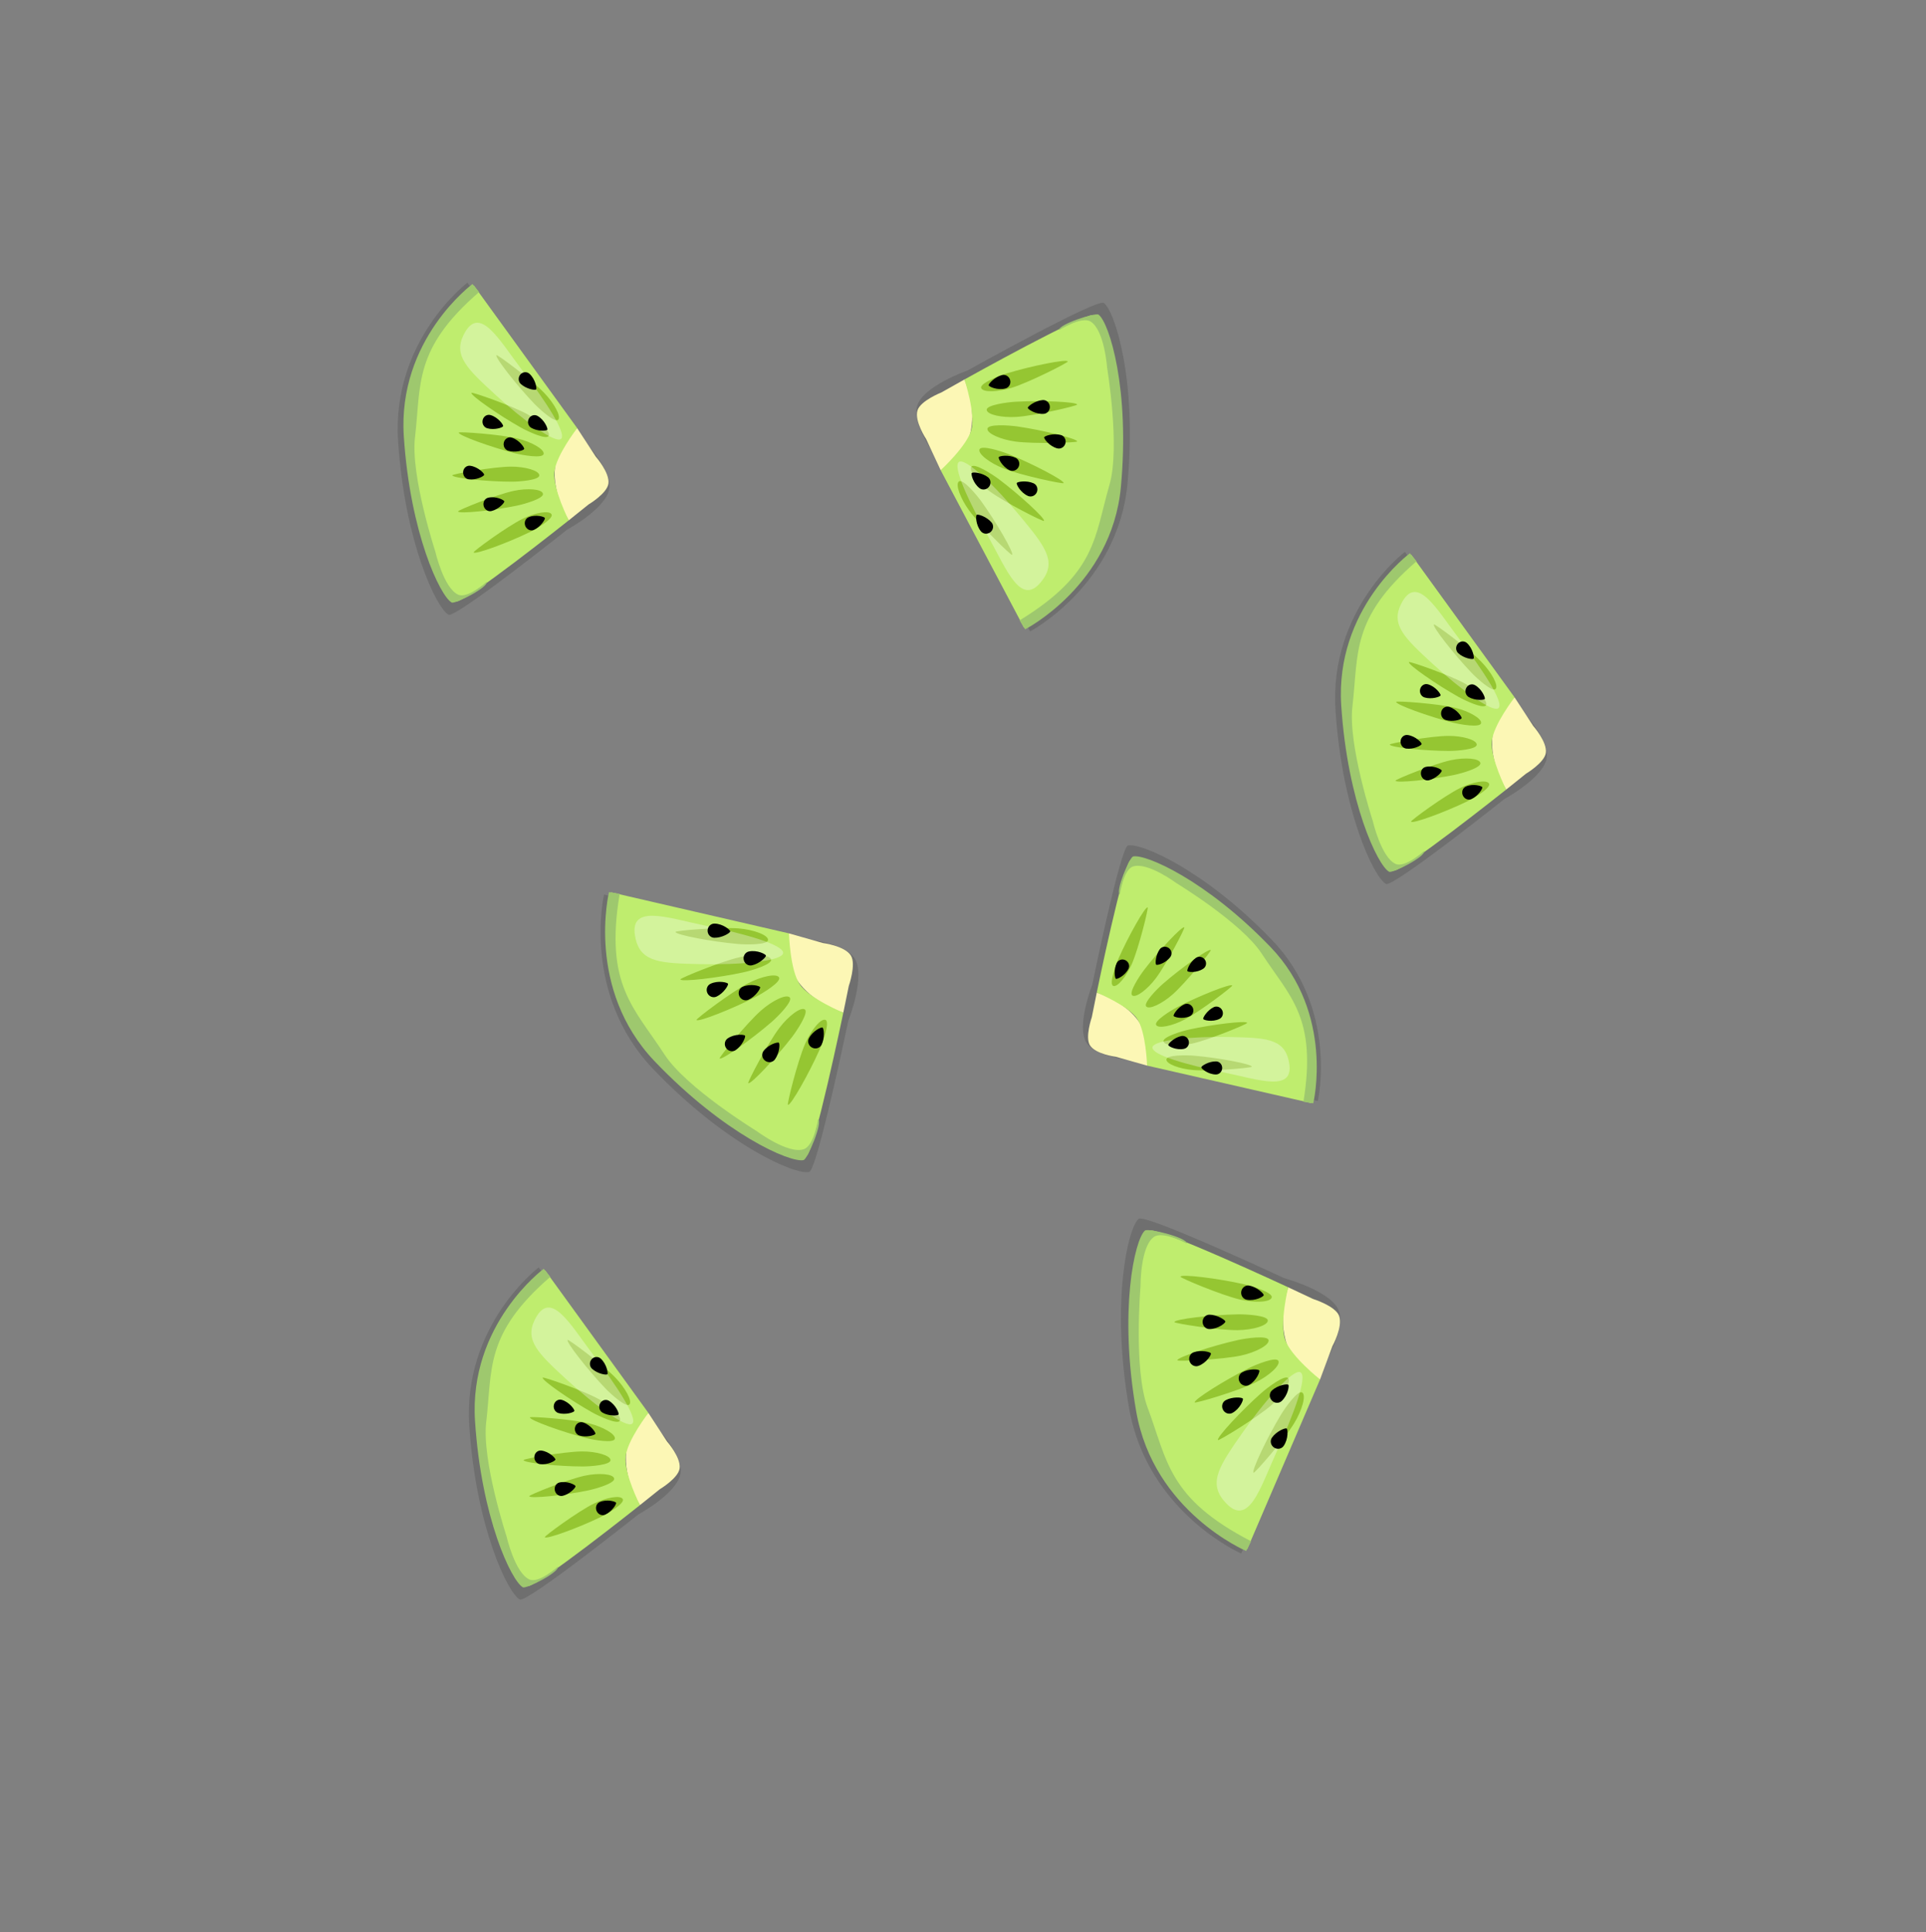 <?xml version="1.0" encoding="UTF-8" standalone="no"?>
<!-- Created with Inkscape (http://www.inkscape.org/) -->

<svg
   width="164.233mm"
   height="164.762mm"
   viewBox="0 0 164.233 164.762"
   version="1.1"
   id="svg392"
   xml:space="preserve"
   xmlns="http://www.w3.org/2000/svg"
   xmlns:svg="http://www.w3.org/2000/svg"><rect x="0" y="0" width="164.233" height="164.762" fill="#808080" stroke="none"/><defs
     id="defs389"><style
       id="style6869">.cls-1{fill:#ffe8c2;}.cls-2{fill:none;stroke:#e5af6e;stroke-miterlimit:10;stroke-width:25.51px;}.cls-3{opacity:0.05;}.cls-4{fill:#534741;}</style></defs><path
     id="path140990-0-3-1"
     style="display:inline;opacity:0.165;fill:#1a1a1a;fill-opacity:1;stroke-width:2.51;stop-color:#000000"
     d="m 78.208,34.614 c 0.482,-1.681 4.293,-3.018 4.293,-3.018 0,0 11.071,-6.177 11.625,-5.76 0.966,0.728 2.833,6.683 2.021,15.369 -0.813,8.686 -8.308,12.642 -8.308,12.642 L 80.369,39.731 c 0,0 -2.671,-3.337 -2.161,-5.117 z M 92.649,88.925 c -0.907,-1.383 0.487,-4.939 0.487,-4.939 0,0 2.407,-11.745 3.048,-11.884 1.118,-0.243 6.537,2.095 12.259,8.038 5.722,5.944 3.93,13.755 3.93,13.755 L 97.648,90.534 c 0,0 -4.04,-0.146 -5,-1.61 z m -34.609,36.664 c -0.196,1.714 -3.6,3.554 -3.6,3.554 0,0 -9.533,7.591 -10.122,7.259 -1.028,-0.579 -3.721,-6.154 -4.297,-14.777 -0.576,-8.623 5.913,-13.54 5.913,-13.54 l 9.266,12.792 c 0,0 3.048,2.898 2.841,4.713 z M 51.967,41.608 c -0.196,1.714 -3.6,3.554 -3.6,3.554 0,0 -9.533,7.591 -10.122,7.259 -1.028,-0.579 -3.721,-6.154 -4.297,-14.777 -0.576,-8.623 5.913,-13.54 5.913,-13.54 l 9.266,12.792 c 0,0 3.048,2.898 2.841,4.713 z m 79.936,22.96 c -0.196,1.714 -3.6,3.554 -3.6,3.554 0,0 -9.533,7.591 -10.122,7.259 -1.028,-0.579 -3.721,-6.154 -4.297,-14.777 -0.576,-8.623 5.913,-13.54 5.913,-13.54 l 9.266,12.792 c 0,0 3.048,2.898 2.841,4.713 z M 114.176,111.798 c -0.633,-1.705 -4.661,-2.794 -4.661,-2.794 0,0 -11.889,-5.54 -12.424,-5.064 -0.934,0.83 -2.368,7.148 -0.824,16.089 1.545,8.94 9.575,12.456 9.575,12.456 l 6.529,-15.215 c 0,0 2.475,-3.667 1.805,-5.472 z M 72.871,81.725 c 0.979,1.502 -0.542,5.351 -0.542,5.351 0,0 -2.641,12.722 -3.335,12.871 -1.212,0.26 -7.079,-2.288 -13.264,-8.745 -6.185,-6.457 -4.222,-14.918 -4.222,-14.918 l 15.948,3.683 c 0,0 4.378,0.169 5.414,1.758 z" /><path
     id="path149836-16-6"
     style="display:inline;fill:#fcf7b5;fill-opacity:1;stroke-width:1.902;stop-color:#000000"
     d="m 78.235,34.999 c 0.251,-0.823 2.033,-1.529 2.033,-1.529 l 1.972,-1.108 c 0,0 1.107,2.436 0.461,4.714 -0.646,2.278 -2.489,3.022 -2.489,3.022 L 78.975,37.445 c 0,0 -1.018,-1.534 -0.74,-2.445 z M 92.941,89.143 c -0.435,-0.688 0.159,-2.4 0.159,-2.4 l 0.423,-2.097 c 0,0 2.429,0.71 3.662,2.579 1.233,1.869 0.629,3.648 0.629,3.648 l -2.664,-0.751 c 0,0 -1.727,-0.217 -2.209,-0.979 z M 57.955,125.215 c -0.11,0.842 -1.689,1.781 -1.689,1.781 l -1.697,1.36 c 0,0 -1.426,-2.233 -1.168,-4.554 0.259,-2.321 1.89,-3.307 1.89,-3.307 l 1.583,2.427 c 0,0 1.202,1.361 1.081,2.293 z M 51.882,41.235 c -0.11,0.842 -1.689,1.781 -1.689,1.781 l -1.697,1.36 c 0,0 -1.426,-2.233 -1.168,-4.554 0.259,-2.321 1.89,-3.307 1.89,-3.307 l 1.583,2.427 c 0,0 1.202,1.361 1.081,2.293 z m 79.936,22.96 c -0.11,0.842 -1.689,1.781 -1.689,1.781 l -1.697,1.36 c 0,0 -1.427,-2.233 -1.168,-4.554 0.259,-2.321 1.89,-3.307 1.89,-3.307 l 1.583,2.427 c 0,0 1.202,1.361 1.081,2.293 z M 114.18,112.199 c -0.325,-0.834 -2.215,-1.426 -2.215,-1.426 l -2.118,-0.995 c 0,0 -0.94,2.611 -0.09,4.922 0.85,2.311 2.806,2.939 2.806,2.939 l 1.056,-2.847 c 0,0 0.922,-1.669 0.562,-2.593 z M 72.555,81.487 c 0.47,0.747 -0.179,2.601 -0.179,2.601 l -0.464,2.271 c 0,0 -2.63,-0.776 -3.961,-2.805 -1.331,-2.028 -0.672,-3.956 -0.672,-3.956 l 2.886,0.821 c 0,0 1.872,0.24 2.391,1.067 z" /><path
     id="path140990-4-4"
     style="display:inline;fill:#bfed6e;fill-opacity:1;stroke-width:2.387;stop-color:#000000"
     d="m 82.836,36.626 c 0.361,-1.389 -0.597,-4.264 -0.597,-4.264 0,0 10.528,-5.874 11.055,-5.477 0.919,0.692 2.695,6.356 1.922,14.616 -0.773,8.261 -7.901,12.022 -7.901,12.022 L 80.212,40.098 c 0,0 2.26,-2.068 2.624,-3.472 z m 14.11,50.224 c -0.773,-1.116 -3.424,-2.204 -3.424,-2.204 0,0 2.289,-11.169 2.899,-11.301 1.063,-0.231 6.217,1.992 11.658,7.644 5.441,5.652 3.737,13.081 3.737,13.081 L 97.814,90.874 c 0,0 -0.087,-2.895 -0.868,-4.023 z M 53.343,124.261 c -0.127,1.411 1.226,4.095 1.226,4.095 0,0 -9.065,7.219 -9.626,6.903 -0.978,-0.551 -3.538,-5.852 -4.086,-14.053 -0.548,-8.201 5.623,-12.877 5.623,-12.877 l 8.811,12.165 c 0,0 -1.821,2.34 -1.948,3.766 z M 47.27,40.28 c -0.127,1.411 1.226,4.095 1.226,4.095 0,0 -9.065,7.219 -9.626,6.903 -0.978,-0.551 -3.538,-5.852 -4.086,-14.053 -0.548,-8.201 5.623,-12.877 5.623,-12.877 l 8.811,12.165 c 0,0 -1.821,2.34 -1.948,3.766 z m 79.936,22.96 c -0.127,1.411 1.226,4.095 1.226,4.095 0,0 -9.065,7.219 -9.626,6.903 -0.978,-0.551 -3.538,-5.852 -4.086,-14.053 -0.548,-8.201 5.623,-12.877 5.623,-12.877 l 8.811,12.165 c 0,0 -1.821,2.34 -1.948,3.766 z m -17.626,51.004 c -0.484,-1.412 0.266,-4.466 0.266,-4.466 0,0 -11.306,-5.268 -11.815,-4.816 -0.888,0.789 -2.252,6.798 -0.783,15.3 1.469,8.502 9.106,11.845 9.106,11.845 l 6.209,-14.469 c 0,0 -2.492,-1.967 -2.982,-3.394 z M 68.207,83.961 c 0.834,1.211 3.704,2.398 3.704,2.398 0,0 -2.511,12.098 -3.172,12.24 C 67.587,98.847 62.008,96.424 56.126,90.283 50.244,84.143 52.111,76.097 52.111,76.097 l 15.167,3.502 c 0,0 0.086,3.138 0.929,4.362 z" /><path
     id="path140990-2-4-6"
     style="display:inline;fill:#9ec86e;fill-opacity:1;stroke-width:2.397;stop-color:#000000"
     d="m 94.607,41.343 c 0.928,-3.197 -0.201,-9.984 -0.201,-9.984 0,0 -0.229,-3.233 -1.423,-3.947 -0.778,-0.466 -2.675,0.745 -2.675,0.745 -0.076,-0.49 3.109,-1.522 3.372,-1.322 0.918,0.696 2.684,6.402 1.895,14.73 -0.789,8.329 -8.159,12.103 -8.159,12.103 l -0.472,-0.763 c 6.586,-4.03 6.373,-7.122 7.662,-11.562 z m 12.984,39.986 c -1.718,-2.638 -7.277,-6.018 -7.277,-6.018 0,0 -2.457,-1.831 -3.706,-1.417 -0.814,0.27 -1.117,2.376 -1.117,2.376 -0.398,-0.248 0.829,-3.167 1.134,-3.232 1.065,-0.228 6.243,2.028 11.723,7.734 5.48,5.706 3.636,13.316 3.636,13.316 l -0.838,-0.133 c 1.177,-7.206 -1.169,-8.962 -3.555,-12.626 z M 41.459,121.277 c -0.384,3.261 1.738,9.754 1.738,9.754 0,0 0.718,3.135 1.96,3.669 0.809,0.348 2.419,-1.102 2.419,-1.102 0.148,0.47 -2.71,1.923 -2.991,1.764 -0.978,-0.554 -3.535,-5.899 -4.078,-14.168 -0.543,-8.27 5.855,-12.992 5.855,-12.992 l 0.566,0.682 c -5.616,4.864 -4.935,7.864 -5.468,12.393 z M 35.386,37.296 c -0.384,3.261 1.738,9.754 1.738,9.754 0,0 0.718,3.135 1.96,3.669 0.809,0.348 2.419,-1.102 2.419,-1.102 0.148,0.47 -2.71,1.923 -2.991,1.764 -0.978,-0.554 -3.535,-5.899 -4.078,-14.168 -0.543,-8.27 5.855,-12.992 5.855,-12.992 l 0.566,0.682 c -5.616,4.864 -4.935,7.864 -5.468,12.393 z m 79.936,22.96 c -0.384,3.261 1.738,9.754 1.738,9.754 0,0 0.718,3.135 1.96,3.669 0.809,0.348 2.419,-1.102 2.419,-1.102 0.148,0.47 -2.71,1.923 -2.991,1.764 -0.978,-0.554 -3.535,-5.899 -4.078,-14.168 -0.543,-8.27 5.855,-12.992 5.855,-12.992 l 0.566,0.682 c -5.616,4.864 -4.935,7.864 -5.468,12.393 z M 97.862,120.05 c -1.215,-3.241 -0.608,-10.364 -0.608,-10.364 0,0 -0.028,-3.368 1.141,-4.202 0.762,-0.543 2.811,0.564 2.811,0.564 0.038,-0.514 -3.322,-1.335 -3.576,-1.108 -0.887,0.793 -2.237,6.845 -0.746,15.416 1.491,8.572 9.378,11.909 9.378,11.909 l 0.424,-0.828 c -7.101,-3.664 -7.135,-6.885 -8.823,-11.387 z M 56.657,89.917 c 1.854,2.864 7.87,6.542 7.87,6.542 0,0 2.658,1.991 4.013,1.545 0.883,-0.29 1.217,-2.572 1.217,-2.572 0.431,0.27 -0.907,3.43 -1.238,3.5 -1.155,0.244 -6.76,-2.215 -12.684,-8.414 C 49.911,84.32 51.931,76.078 51.931,76.078 l 0.908,0.146 c -1.295,7.806 1.243,9.716 3.818,13.693 z" /><path
     id="path144530-8-8-0"
     style="display:inline;fill:#95c632;stroke-width:4.72;stop-color:#000000"
     d="m 81.773,41.054 c 0.336,-0.242 1.481,1.116 1.897,1.692 1.25,1.729 2.823,4.429 2.628,4.571 -0.086,0.062 -2.732,-2.517 -3.662,-3.789 -0.738,-1.009 -1.198,-2.231 -0.862,-2.474 z m 1.058,-1.257 c 0.248,-0.332 1.747,0.622 2.316,1.048 1.709,1.277 4.017,3.384 3.873,3.577 -0.064,0.085 -3.359,-1.586 -4.627,-2.522 -1.006,-0.743 -1.81,-1.771 -1.562,-2.103 z m 0.694,-1.477 c 0.154,-0.384 1.848,0.153 2.508,0.418 1.98,0.795 4.751,2.239 4.662,2.462 -0.04,0.099 -3.653,-0.67 -5.12,-1.249 -1.163,-0.459 -2.204,-1.247 -2.05,-1.631 z m 0.677,-1.763 c 0.058,-0.41 1.831,-0.291 2.535,-0.191 2.112,0.301 5.148,1.043 5.114,1.282 -0.015,0.105 -3.708,0.219 -5.27,0.006 -1.239,-0.169 -2.438,-0.687 -2.379,-1.096 z m -0.065,-1.606 c -0.024,-0.413 1.737,-0.649 2.447,-0.69 2.13,-0.124 5.252,10e-4 5.266,0.242 0.006,0.106 -3.591,0.95 -5.164,1.051 -1.248,0.08 -2.525,-0.189 -2.549,-0.603 z m -0.472,-1.867 c -0.121,-0.396 1.534,-1.041 2.214,-1.249 2.04,-0.624 5.104,-1.241 5.174,-1.011 0.031,0.102 -3.264,1.772 -4.769,2.242 -1.194,0.373 -2.499,0.413 -2.62,0.017 z M 47.592,35.795 c -0.28,0.284 -1.576,-0.887 -2.06,-1.394 -1.452,-1.521 -3.361,-3.947 -3.198,-4.113 0.072,-0.073 2.978,2.086 4.058,3.203 0.856,0.886 1.481,2.019 1.201,2.304 z m -0.807,1.378 c -0.183,0.359 -1.751,-0.367 -2.357,-0.705 -1.817,-1.014 -4.331,-2.757 -4.224,-2.966 0.047,-0.092 3.428,1.087 4.775,1.828 1.069,0.588 1.989,1.484 1.806,1.843 z m -0.429,1.544 c -0.087,0.398 -1.775,0.107 -2.441,-0.061 -1.999,-0.504 -4.849,-1.533 -4.799,-1.764 0.022,-0.102 3.566,0.149 5.045,0.512 1.173,0.288 2.282,0.916 2.195,1.313 z m -0.368,1.821 c 0.008,0.41 -1.69,0.54 -2.373,0.54 -2.048,-0.001 -5.04,-0.306 -5.044,-0.545 -0.002,-0.105 3.479,-0.73 4.993,-0.738 1.2,-0.007 2.416,0.334 2.424,0.743 z m 0.311,1.564 c 0.087,0.402 -1.545,0.877 -2.212,1.016 -1.999,0.417 -4.977,0.729 -5.028,0.495 -0.022,-0.103 3.255,-1.43 4.73,-1.748 1.17,-0.252 2.422,-0.166 2.509,0.236 z m 0.737,1.764 c 0.176,0.371 -1.292,1.233 -1.905,1.532 -1.837,0.895 -4.644,1.926 -4.746,1.71 -0.045,-0.095 2.818,-2.19 4.171,-2.86 1.073,-0.531 2.303,-0.752 2.479,-0.381 z m 80.493,14.89 c -0.28,0.284 -1.576,-0.887 -2.06,-1.394 -1.452,-1.521 -3.361,-3.947 -3.198,-4.113 0.072,-0.073 2.978,2.086 4.058,3.203 0.856,0.886 1.481,2.019 1.201,2.304 z m -0.807,1.378 c -0.183,0.359 -1.751,-0.367 -2.357,-0.705 -1.817,-1.014 -4.331,-2.757 -4.224,-2.966 0.047,-0.092 3.428,1.087 4.775,1.828 1.069,0.588 1.989,1.484 1.806,1.843 z m -0.429,1.544 c -0.087,0.398 -1.775,0.107 -2.441,-0.061 -1.999,-0.504 -4.849,-1.533 -4.799,-1.764 0.022,-0.102 3.566,0.149 5.045,0.512 1.173,0.288 2.282,0.916 2.195,1.313 z m -0.368,1.821 c 0.008,0.41 -1.69,0.54 -2.373,0.54 -2.048,-0.001 -5.04,-0.306 -5.044,-0.545 -0.002,-0.105 3.479,-0.73 4.993,-0.738 1.2,-0.007 2.416,0.334 2.424,0.743 z m 0.311,1.564 c 0.087,0.402 -1.545,0.877 -2.212,1.016 -1.999,0.417 -4.977,0.729 -5.028,0.495 -0.022,-0.103 3.255,-1.43 4.73,-1.748 1.17,-0.252 2.422,-0.166 2.509,0.236 z m 0.737,1.764 c 0.176,0.371 -1.292,1.233 -1.905,1.532 -1.837,0.895 -4.644,1.926 -4.746,1.71 -0.045,-0.095 2.818,-2.19 4.171,-2.86 1.073,-0.531 2.303,-0.752 2.479,-0.381 z M 99.462,90.345 c 0.033,-0.39 1.713,-0.372 2.384,-0.315 2.01,0.172 4.916,0.711 4.896,0.938 -0.009,0.1 -3.489,0.404 -4.975,0.285 -1.179,-0.094 -2.338,-0.519 -2.305,-0.909 z m -0.247,-1.533 c -0.085,-0.382 1.524,-0.867 2.181,-1.013 1.97,-0.436 4.904,-0.79 4.953,-0.567 0.022,0.098 -3.209,1.427 -4.663,1.759 -1.153,0.263 -2.386,0.203 -2.471,-0.179 z m -0.63,-1.409 c -0.18,-0.348 1.25,-1.229 1.848,-1.539 1.792,-0.928 4.537,-2.023 4.641,-1.82 0.046,0.089 -2.735,2.204 -4.055,2.897 -1.047,0.55 -2.254,0.809 -2.434,0.462 z m -0.845,-1.573 c -0.258,-0.295 0.921,-1.492 1.428,-1.934 1.52,-1.327 3.925,-3.045 4.075,-2.873 0.066,0.076 -2.132,2.792 -3.249,3.779 -0.886,0.783 -1.996,1.323 -2.254,1.028 z M 96.549,84.886 c -0.311,-0.238 0.607,-1.645 1.016,-2.179 1.226,-1.603 3.243,-3.763 3.424,-3.624 0.08,0.061 -1.535,3.159 -2.434,4.349 -0.713,0.944 -1.694,1.693 -2.005,1.455 z m -1.629,-0.814 c -0.358,-0.158 0.201,-1.742 0.472,-2.358 0.812,-1.847 2.261,-4.423 2.469,-4.331 0.092,0.041 -0.745,3.433 -1.337,4.801 -0.47,1.085 -1.246,2.045 -1.604,1.888 z m 16.116,34.679 c -0.365,-0.225 -1.432,1.272 -1.813,1.902 -1.144,1.89 -2.541,4.811 -2.329,4.942 0.094,0.058 2.604,-2.822 3.457,-4.213 0.677,-1.104 1.05,-2.406 0.685,-2.631 z m -1.19,-1.22 c -0.282,-0.324 -1.745,0.781 -2.296,1.267 -1.653,1.457 -3.855,3.821 -3.691,4.01 0.072,0.083 3.324,-1.906 4.553,-2.975 0.974,-0.848 1.717,-1.977 1.435,-2.302 z m -0.834,-1.477 c -0.19,-0.386 -1.888,0.303 -2.545,0.629 -1.971,0.979 -4.703,2.691 -4.593,2.916 0.049,0.099 3.702,-0.979 5.163,-1.694 1.159,-0.567 2.165,-1.465 1.975,-1.851 z m -0.84,-1.774 c -0.093,-0.42 -1.907,-0.159 -2.623,-3e-4 -2.148,0.477 -5.209,1.482 -5.154,1.727 0.024,0.108 3.831,-0.062 5.42,-0.405 1.26,-0.272 2.451,-0.902 2.357,-1.322 z m -0.064,-1.669 c -0.009,-0.43 -1.839,-0.537 -2.573,-0.525 -2.2,0.038 -5.401,0.41 -5.396,0.661 0.002,0.111 3.77,0.705 5.396,0.687 1.29,-0.014 2.582,-0.393 2.572,-0.823 z m 0.333,-1.972 c 0.092,-0.42 -1.663,-0.96 -2.379,-1.122 -2.149,-0.488 -5.35,-0.889 -5.403,-0.644 -0.024,0.108 3.501,1.583 5.087,1.953 1.258,0.294 2.603,0.234 2.695,-0.186 z M 65.49,80.167 c -0.037,0.423 -1.858,0.399 -2.584,0.335 -2.178,-0.192 -5.326,-0.784 -5.304,-1.03 0.01,-0.109 3.782,-0.428 5.393,-0.296 1.277,0.105 2.532,0.569 2.495,0.991 z m 0.264,1.662 c 0.091,0.414 -1.654,0.936 -2.366,1.091 -2.136,0.467 -5.317,0.842 -5.37,0.601 -0.023,-0.107 3.482,-1.538 5.058,-1.893 1.25,-0.281 2.587,-0.214 2.677,0.201 z m 0.679,1.529 c 0.194,0.377 -1.358,1.329 -2.006,1.663 -1.944,1 -4.922,2.18 -5.035,1.96 -0.05,-0.097 2.97,-2.381 4.402,-3.129 1.136,-0.593 2.445,-0.871 2.639,-0.494 z m 0.912,1.707 c 0.278,0.32 -1.003,1.614 -1.553,2.092 -1.65,1.435 -4.262,3.289 -4.424,3.102 -0.072,-0.082 2.318,-3.02 3.531,-4.087 0.962,-0.847 2.167,-1.428 2.446,-1.108 z m 1.288,1.026 c 0.336,0.259 -0.662,1.781 -1.107,2.359 -1.333,1.733 -3.524,4.069 -3.72,3.918 -0.086,-0.067 1.673,-3.419 2.65,-4.706 0.775,-1.021 1.841,-1.83 2.177,-1.571 z m 1.763,0.887 c 0.388,0.172 -0.222,1.887 -0.518,2.554 -0.885,1.999 -2.462,4.787 -2.688,4.687 -0.1,-0.044 0.816,-3.718 1.462,-5.199 0.512,-1.175 1.356,-2.213 1.744,-2.041 z M 53.664,119.776 c -0.28,0.284 -1.576,-0.887 -2.06,-1.394 -1.452,-1.521 -3.361,-3.947 -3.198,-4.113 0.072,-0.073 2.978,2.086 4.058,3.203 0.856,0.886 1.481,2.019 1.201,2.304 z m -0.807,1.378 c -0.183,0.359 -1.751,-0.367 -2.357,-0.705 -1.817,-1.014 -4.331,-2.757 -4.224,-2.966 0.047,-0.092 3.428,1.087 4.775,1.828 1.069,0.588 1.989,1.484 1.806,1.843 z m -0.429,1.544 c -0.087,0.398 -1.775,0.107 -2.441,-0.061 -1.999,-0.504 -4.849,-1.533 -4.799,-1.764 0.022,-0.102 3.566,0.149 5.045,0.512 1.173,0.288 2.282,0.916 2.195,1.313 z m -0.368,1.821 c 0.008,0.41 -1.69,0.54 -2.373,0.54 -2.048,-0.001 -5.04,-0.306 -5.044,-0.545 -0.002,-0.105 3.479,-0.73 4.993,-0.738 1.2,-0.007 2.416,0.334 2.424,0.743 z m 0.311,1.564 c 0.087,0.402 -1.545,0.877 -2.212,1.016 -1.999,0.417 -4.977,0.729 -5.028,0.495 -0.022,-0.103 3.255,-1.43 4.73,-1.748 1.17,-0.252 2.422,-0.166 2.509,0.236 z m 0.737,1.764 c 0.176,0.371 -1.292,1.233 -1.905,1.532 -1.837,0.895 -4.644,1.926 -4.746,1.71 -0.045,-0.095 2.818,-2.19 4.171,-2.86 1.073,-0.531 2.303,-0.752 2.479,-0.381 z" /><path
     id="path148220-8-0"
     style="display:inline;fill:#ffffff;fill-opacity:0.318;stroke-width:5.291;stop-color:#000000"
     d="m 81.781,39.388 c 0.561,-0.36 3.108,2.085 5.191,4.609 2.054,2.489 3.13,3.796 1.948,5.433 -1.826,2.53 -3.073,-0.849 -4.647,-3.666 -1.647,-2.947 -3.082,-5.998 -2.492,-6.376 z m 16.493,49.923 c 0.088,-0.624 3.413,-0.94 6.506,-0.875 3.051,0.064 4.652,0.1 5.095,1.958 0.686,2.87 -2.505,1.678 -5.495,1.067 -3.128,-0.639 -6.199,-1.494 -6.106,-2.15 z M 53.914,121.409 c -0.476,0.43 -3.268,-1.611 -5.633,-3.793 -2.332,-2.153 -3.555,-3.283 -2.688,-5.052 1.338,-2.733 3.043,0.404 4.971,2.945 2.018,2.659 3.85,5.448 3.35,5.9 z M 47.842,37.428 c -0.476,0.43 -3.268,-1.611 -5.633,-3.794 -2.332,-2.153 -3.555,-3.283 -2.688,-5.052 1.338,-2.733 3.043,0.404 4.971,2.945 2.018,2.659 3.85,5.448 3.35,5.9 z m 79.936,22.96 c -0.476,0.43 -3.268,-1.611 -5.633,-3.794 -2.332,-2.153 -3.555,-3.283 -2.688,-5.052 1.338,-2.733 3.043,0.404 4.971,2.945 2.018,2.659 3.85,5.448 3.35,5.9 z m -16.887,56.637 c -0.606,-0.329 -3.026,2.404 -4.962,5.182 -1.909,2.74 -2.909,4.178 -1.56,5.784 2.085,2.48 3.091,-1.119 4.48,-4.162 1.453,-3.183 2.68,-6.457 2.042,-6.803 z M 66.775,81.291 c -0.097,0.676 -3.701,1.009 -7.053,0.93 -3.306,-0.078 -5.041,-0.121 -5.517,-2.135 -0.735,-3.113 2.719,-1.811 5.958,-1.141 3.389,0.701 6.714,1.636 6.612,2.346 z" /><path
     id="path150846-3-2-4"
     style="display:inline;stroke-width:5.476;stop-color:#000000"
     d="m 89.041,37.287 c 0.055,-0.123 0.791,-0.36 1.415,-0.191 0.301,0.081 0.477,0.402 0.392,0.717 -0.085,0.315 -0.398,0.504 -0.7,0.422 -0.682,-0.184 -1.156,-0.841 -1.108,-0.948 z m -1.4,-2.511 c 0.01,-0.134 0.622,-0.606 1.267,-0.659 0.311,-0.025 0.585,0.217 0.612,0.542 0.027,0.325 -0.204,0.608 -0.515,0.634 -0.704,0.058 -1.372,-0.4 -1.363,-0.517 z m -3.335,-1.92 c -0.014,-0.134 0.507,-0.706 1.133,-0.87 0.302,-0.079 0.614,0.112 0.697,0.427 0.083,0.315 -0.095,0.635 -0.397,0.714 -0.683,0.18 -1.421,-0.154 -1.433,-0.271 z M 82.864,40.335 c 0.097,-0.093 0.868,-0.032 1.382,0.361 0.248,0.19 0.288,0.553 0.09,0.812 -0.198,0.259 -0.56,0.314 -0.807,0.125 -0.561,-0.43 -0.749,-1.217 -0.665,-1.298 z m 0.426,3.566 c 0.115,-0.069 0.854,0.162 1.267,0.66 0.199,0.24 0.158,0.604 -0.093,0.812 -0.251,0.208 -0.616,0.182 -0.815,-0.058 -0.451,-0.544 -0.459,-1.353 -0.359,-1.413 z m 3.413,-2.714 c 0.073,-0.113 0.836,-0.236 1.428,0.026 0.286,0.126 0.41,0.47 0.279,0.768 -0.132,0.298 -0.47,0.437 -0.756,0.311 -0.646,-0.286 -1.014,-1.007 -0.951,-1.105 z m -1.534,-2.204 c 0.075,-0.112 0.841,-0.219 1.427,0.055 0.283,0.132 0.401,0.478 0.263,0.773 -0.138,0.295 -0.479,0.428 -0.762,0.296 -0.64,-0.298 -0.994,-1.027 -0.929,-1.124 z M 101.25,82.813 c -0.054,-0.115 0.23,-0.789 0.737,-1.132 0.244,-0.166 0.583,-0.094 0.756,0.161 0.173,0.255 0.115,0.596 -0.129,0.762 -0.553,0.375 -1.316,0.309 -1.363,0.209 z m -2.663,-0.547 c -0.09,-0.09 -0.05,-0.82 0.31,-1.315 0.174,-0.239 0.517,-0.285 0.766,-0.104 0.249,0.181 0.31,0.522 0.136,0.761 -0.393,0.54 -1.134,0.736 -1.212,0.658 z m -3.434,1.204 c -0.104,-0.073 -0.193,-0.799 0.075,-1.349 0.129,-0.265 0.459,-0.371 0.736,-0.236 0.277,0.135 0.396,0.46 0.267,0.725 -0.293,0.6 -0.987,0.923 -1.078,0.86 z m 4.468,5.649 c -0.007,-0.127 0.513,-0.642 1.112,-0.767 0.289,-0.06 0.574,0.135 0.638,0.437 0.063,0.302 -0.12,0.595 -0.409,0.655 -0.654,0.137 -1.334,-0.214 -1.34,-0.325 z m 2.818,1.896 c 0.022,-0.125 0.643,-0.512 1.255,-0.5 0.295,0.005 0.53,0.26 0.524,0.568 -0.006,0.308 -0.25,0.553 -0.545,0.548 -0.668,-0.012 -1.253,-0.506 -1.234,-0.615 z m 0.162,-4.12 c -0.036,-0.122 0.347,-0.745 0.9,-1.007 0.267,-0.127 0.59,-0.004 0.722,0.274 0.132,0.278 0.023,0.607 -0.244,0.733 -0.603,0.287 -1.347,0.105 -1.379,-4.38e-4 z m -2.526,-0.261 c -0.034,-0.122 0.362,-0.737 0.92,-0.989 0.269,-0.121 0.59,0.008 0.717,0.289 0.127,0.281 0.011,0.607 -0.258,0.728 -0.609,0.275 -1.349,0.078 -1.379,-0.028 z m -52.713,37.842 c -0.033,0.128 -0.694,0.463 -1.312,0.384 -0.298,-0.038 -0.514,-0.328 -0.483,-0.648 0.032,-0.32 0.299,-0.549 0.597,-0.511 0.675,0.086 1.225,0.663 1.197,0.774 z m 1.716,2.265 c 0.011,0.133 -0.496,0.68 -1.099,0.822 -0.291,0.068 -0.588,-0.131 -0.663,-0.446 -0.075,-0.314 0.099,-0.625 0.39,-0.693 0.658,-0.154 1.362,0.201 1.372,0.317 z m 3.458,1.418 c 0.034,0.129 -0.371,0.762 -0.938,1.01 -0.274,0.12 -0.599,-0.024 -0.726,-0.321 -0.127,-0.297 -0.009,-0.635 0.265,-0.755 0.62,-0.271 1.37,-0.046 1.399,0.066 z m 0.208,-7.528 c -0.078,0.104 -0.818,0.152 -1.365,-0.162 -0.264,-0.152 -0.359,-0.502 -0.211,-0.783 0.148,-0.281 0.481,-0.386 0.746,-0.234 0.598,0.343 0.898,1.088 0.831,1.179 z m -0.956,-3.434 c -0.099,0.084 -0.834,-0.04 -1.303,-0.47 -0.226,-0.208 -0.243,-0.57 -0.038,-0.808 0.205,-0.239 0.555,-0.264 0.781,-0.056 0.512,0.47 0.645,1.262 0.559,1.335 z m -2.813,3.133 c -0.051,0.121 -0.756,0.347 -1.357,0.173 -0.29,-0.084 -0.462,-0.403 -0.383,-0.714 0.079,-0.31 0.378,-0.494 0.668,-0.41 0.657,0.19 1.117,0.845 1.073,0.95 z m 1.795,1.946 c -0.054,0.12 -0.763,0.331 -1.361,0.145 -0.289,-0.09 -0.454,-0.413 -0.369,-0.721 0.085,-0.308 0.387,-0.486 0.676,-0.396 0.653,0.203 1.101,0.868 1.054,0.972 z M 41.288,40.495 c -0.033,0.128 -0.694,0.463 -1.312,0.384 -0.298,-0.038 -0.514,-0.328 -0.483,-0.648 0.032,-0.32 0.299,-0.549 0.597,-0.511 0.675,0.086 1.225,0.663 1.197,0.774 z m 1.716,2.265 c 0.011,0.133 -0.496,0.68 -1.099,0.822 -0.291,0.068 -0.588,-0.131 -0.663,-0.446 -0.075,-0.314 0.099,-0.625 0.39,-0.693 0.658,-0.154 1.362,0.201 1.372,0.317 z m 3.458,1.418 c 0.034,0.129 -0.371,0.762 -0.938,1.01 -0.274,0.12 -0.599,-0.024 -0.726,-0.321 -0.127,-0.297 -0.009,-0.635 0.265,-0.755 0.62,-0.271 1.37,-0.046 1.399,0.066 z m 0.208,-7.528 c -0.078,0.104 -0.818,0.152 -1.365,-0.162 -0.264,-0.152 -0.359,-0.502 -0.211,-0.783 0.148,-0.281 0.481,-0.386 0.746,-0.234 0.598,0.343 0.898,1.088 0.831,1.179 z m -0.956,-3.434 c -0.099,0.084 -0.834,-0.04 -1.303,-0.47 -0.226,-0.208 -0.243,-0.57 -0.038,-0.808 0.205,-0.239 0.555,-0.264 0.781,-0.056 0.512,0.47 0.645,1.262 0.559,1.335 z m -2.813,3.133 c -0.051,0.121 -0.756,0.347 -1.357,0.173 -0.29,-0.084 -0.462,-0.403 -0.383,-0.714 0.079,-0.31 0.378,-0.494 0.668,-0.41 0.657,0.19 1.117,0.845 1.073,0.95 z m 1.795,1.946 c -0.054,0.12 -0.763,0.331 -1.361,0.145 -0.289,-0.09 -0.454,-0.413 -0.369,-0.721 0.085,-0.308 0.387,-0.486 0.676,-0.396 0.653,0.203 1.101,0.868 1.054,0.972 z m 76.529,25.16 c -0.033,0.128 -0.694,0.463 -1.312,0.384 -0.298,-0.038 -0.514,-0.328 -0.483,-0.648 0.032,-0.32 0.299,-0.549 0.597,-0.511 0.675,0.086 1.225,0.663 1.197,0.774 z m 1.716,2.265 c 0.011,0.133 -0.496,0.68 -1.099,0.822 -0.291,0.068 -0.588,-0.131 -0.663,-0.446 -0.075,-0.314 0.099,-0.625 0.39,-0.693 0.658,-0.154 1.362,0.201 1.372,0.317 z m 3.458,1.418 c 0.034,0.129 -0.371,0.762 -0.938,1.01 -0.274,0.12 -0.599,-0.024 -0.726,-0.321 -0.127,-0.297 -0.009,-0.635 0.265,-0.755 0.62,-0.271 1.37,-0.046 1.399,0.066 z m 0.208,-7.528 c -0.078,0.104 -0.818,0.152 -1.365,-0.162 -0.264,-0.152 -0.359,-0.502 -0.211,-0.783 0.148,-0.281 0.481,-0.386 0.746,-0.234 0.598,0.343 0.898,1.088 0.831,1.179 z m -0.956,-3.434 c -0.099,0.084 -0.834,-0.04 -1.303,-0.47 -0.226,-0.208 -0.243,-0.57 -0.038,-0.808 0.205,-0.239 0.555,-0.264 0.781,-0.056 0.512,0.47 0.645,1.262 0.559,1.335 z m -2.813,3.133 c -0.051,0.121 -0.756,0.347 -1.357,0.173 -0.29,-0.084 -0.462,-0.403 -0.383,-0.714 0.079,-0.31 0.378,-0.494 0.668,-0.41 0.657,0.19 1.117,0.845 1.073,0.95 z m 1.795,1.946 c -0.054,0.12 -0.763,0.331 -1.361,0.145 -0.289,-0.09 -0.454,-0.413 -0.369,-0.721 0.085,-0.308 0.387,-0.486 0.676,-0.396 0.653,0.203 1.101,0.868 1.054,0.972 z m -21.378,54.156 c -0.066,-0.123 -0.843,-0.311 -1.471,-0.088 -0.303,0.108 -0.458,0.454 -0.345,0.774 0.113,0.319 0.45,0.491 0.754,0.383 0.686,-0.244 1.12,-0.962 1.062,-1.069 z m 1.235,-2.711 c -0.021,-0.138 -0.689,-0.58 -1.357,-0.584 -0.322,-0.002 -0.584,0.271 -0.585,0.609 -8e-4,0.339 0.26,0.615 0.582,0.617 0.729,0.005 1.378,-0.522 1.36,-0.642 z m 3.273,-2.25 c 0.003,-0.14 -0.579,-0.692 -1.236,-0.814 -0.317,-0.059 -0.622,0.163 -0.682,0.496 -0.059,0.333 0.149,0.651 0.466,0.709 0.717,0.133 1.448,-0.271 1.451,-0.392 z m 2.094,7.639 c -0.107,-0.089 -0.895,0.034 -1.392,0.482 -0.239,0.216 -0.251,0.596 -0.027,0.849 0.225,0.253 0.601,0.282 0.841,0.066 0.542,-0.489 0.671,-1.32 0.578,-1.397 z m -0.147,3.729 c -0.124,-0.062 -0.865,0.234 -1.249,0.783 -0.185,0.265 -0.113,0.638 0.162,0.834 0.275,0.196 0.648,0.141 0.833,-0.124 0.42,-0.599 0.362,-1.438 0.254,-1.493 z m -3.731,-2.547 c -0.084,-0.112 -0.879,-0.179 -1.466,0.138 -0.283,0.153 -0.384,0.519 -0.224,0.818 0.16,0.299 0.519,0.417 0.802,0.263 0.641,-0.346 0.961,-1.122 0.888,-1.219 z m 1.398,-2.404 c -0.086,-0.11 -0.883,-0.161 -1.463,0.168 -0.28,0.159 -0.373,0.527 -0.208,0.822 0.166,0.295 0.527,0.406 0.807,0.247 0.634,-0.359 0.938,-1.142 0.864,-1.237 z M 63.533,88.326 c 0.059,0.125 -0.252,0.854 -0.801,1.225 -0.265,0.179 -0.632,0.1 -0.818,-0.177 -0.187,-0.277 -0.123,-0.646 0.142,-0.825 0.6,-0.405 1.427,-0.331 1.478,-0.223 z m 2.884,0.6 c 0.097,0.097 0.052,0.889 -0.34,1.424 -0.189,0.258 -0.561,0.308 -0.83,0.11 -0.269,-0.197 -0.334,-0.566 -0.145,-0.825 0.428,-0.584 1.23,-0.794 1.315,-0.71 z m 3.725,-1.296 c 0.113,0.079 0.207,0.866 -0.085,1.461 -0.141,0.287 -0.498,0.401 -0.798,0.254 -0.3,-0.147 -0.428,-0.499 -0.287,-0.787 0.319,-0.65 1.073,-0.997 1.171,-0.929 z m -4.827,-6.135 c 0.007,0.138 -0.557,0.694 -1.207,0.829 -0.313,0.065 -0.622,-0.148 -0.69,-0.475 -0.068,-0.327 0.132,-0.644 0.445,-0.709 0.709,-0.146 1.445,0.236 1.451,0.356 z m -3.048,-2.062 c -0.024,0.136 -0.698,0.553 -1.361,0.539 -0.32,-0.007 -0.574,-0.283 -0.567,-0.617 0.007,-0.334 0.272,-0.599 0.592,-0.592 0.724,0.015 1.357,0.552 1.336,0.67 z m -0.186,4.465 c 0.039,0.132 -0.378,0.806 -0.978,1.089 -0.289,0.137 -0.64,0.003 -0.782,-0.299 -0.143,-0.302 -0.023,-0.657 0.266,-0.794 0.655,-0.309 1.46,-0.111 1.494,0.004 z m 2.737,0.29 c 0.036,0.133 -0.395,0.798 -1,1.069 -0.292,0.131 -0.639,-0.01 -0.776,-0.315 -0.136,-0.305 -0.01,-0.658 0.282,-0.789 0.661,-0.296 1.462,-0.081 1.494,0.034 z" /></svg>
